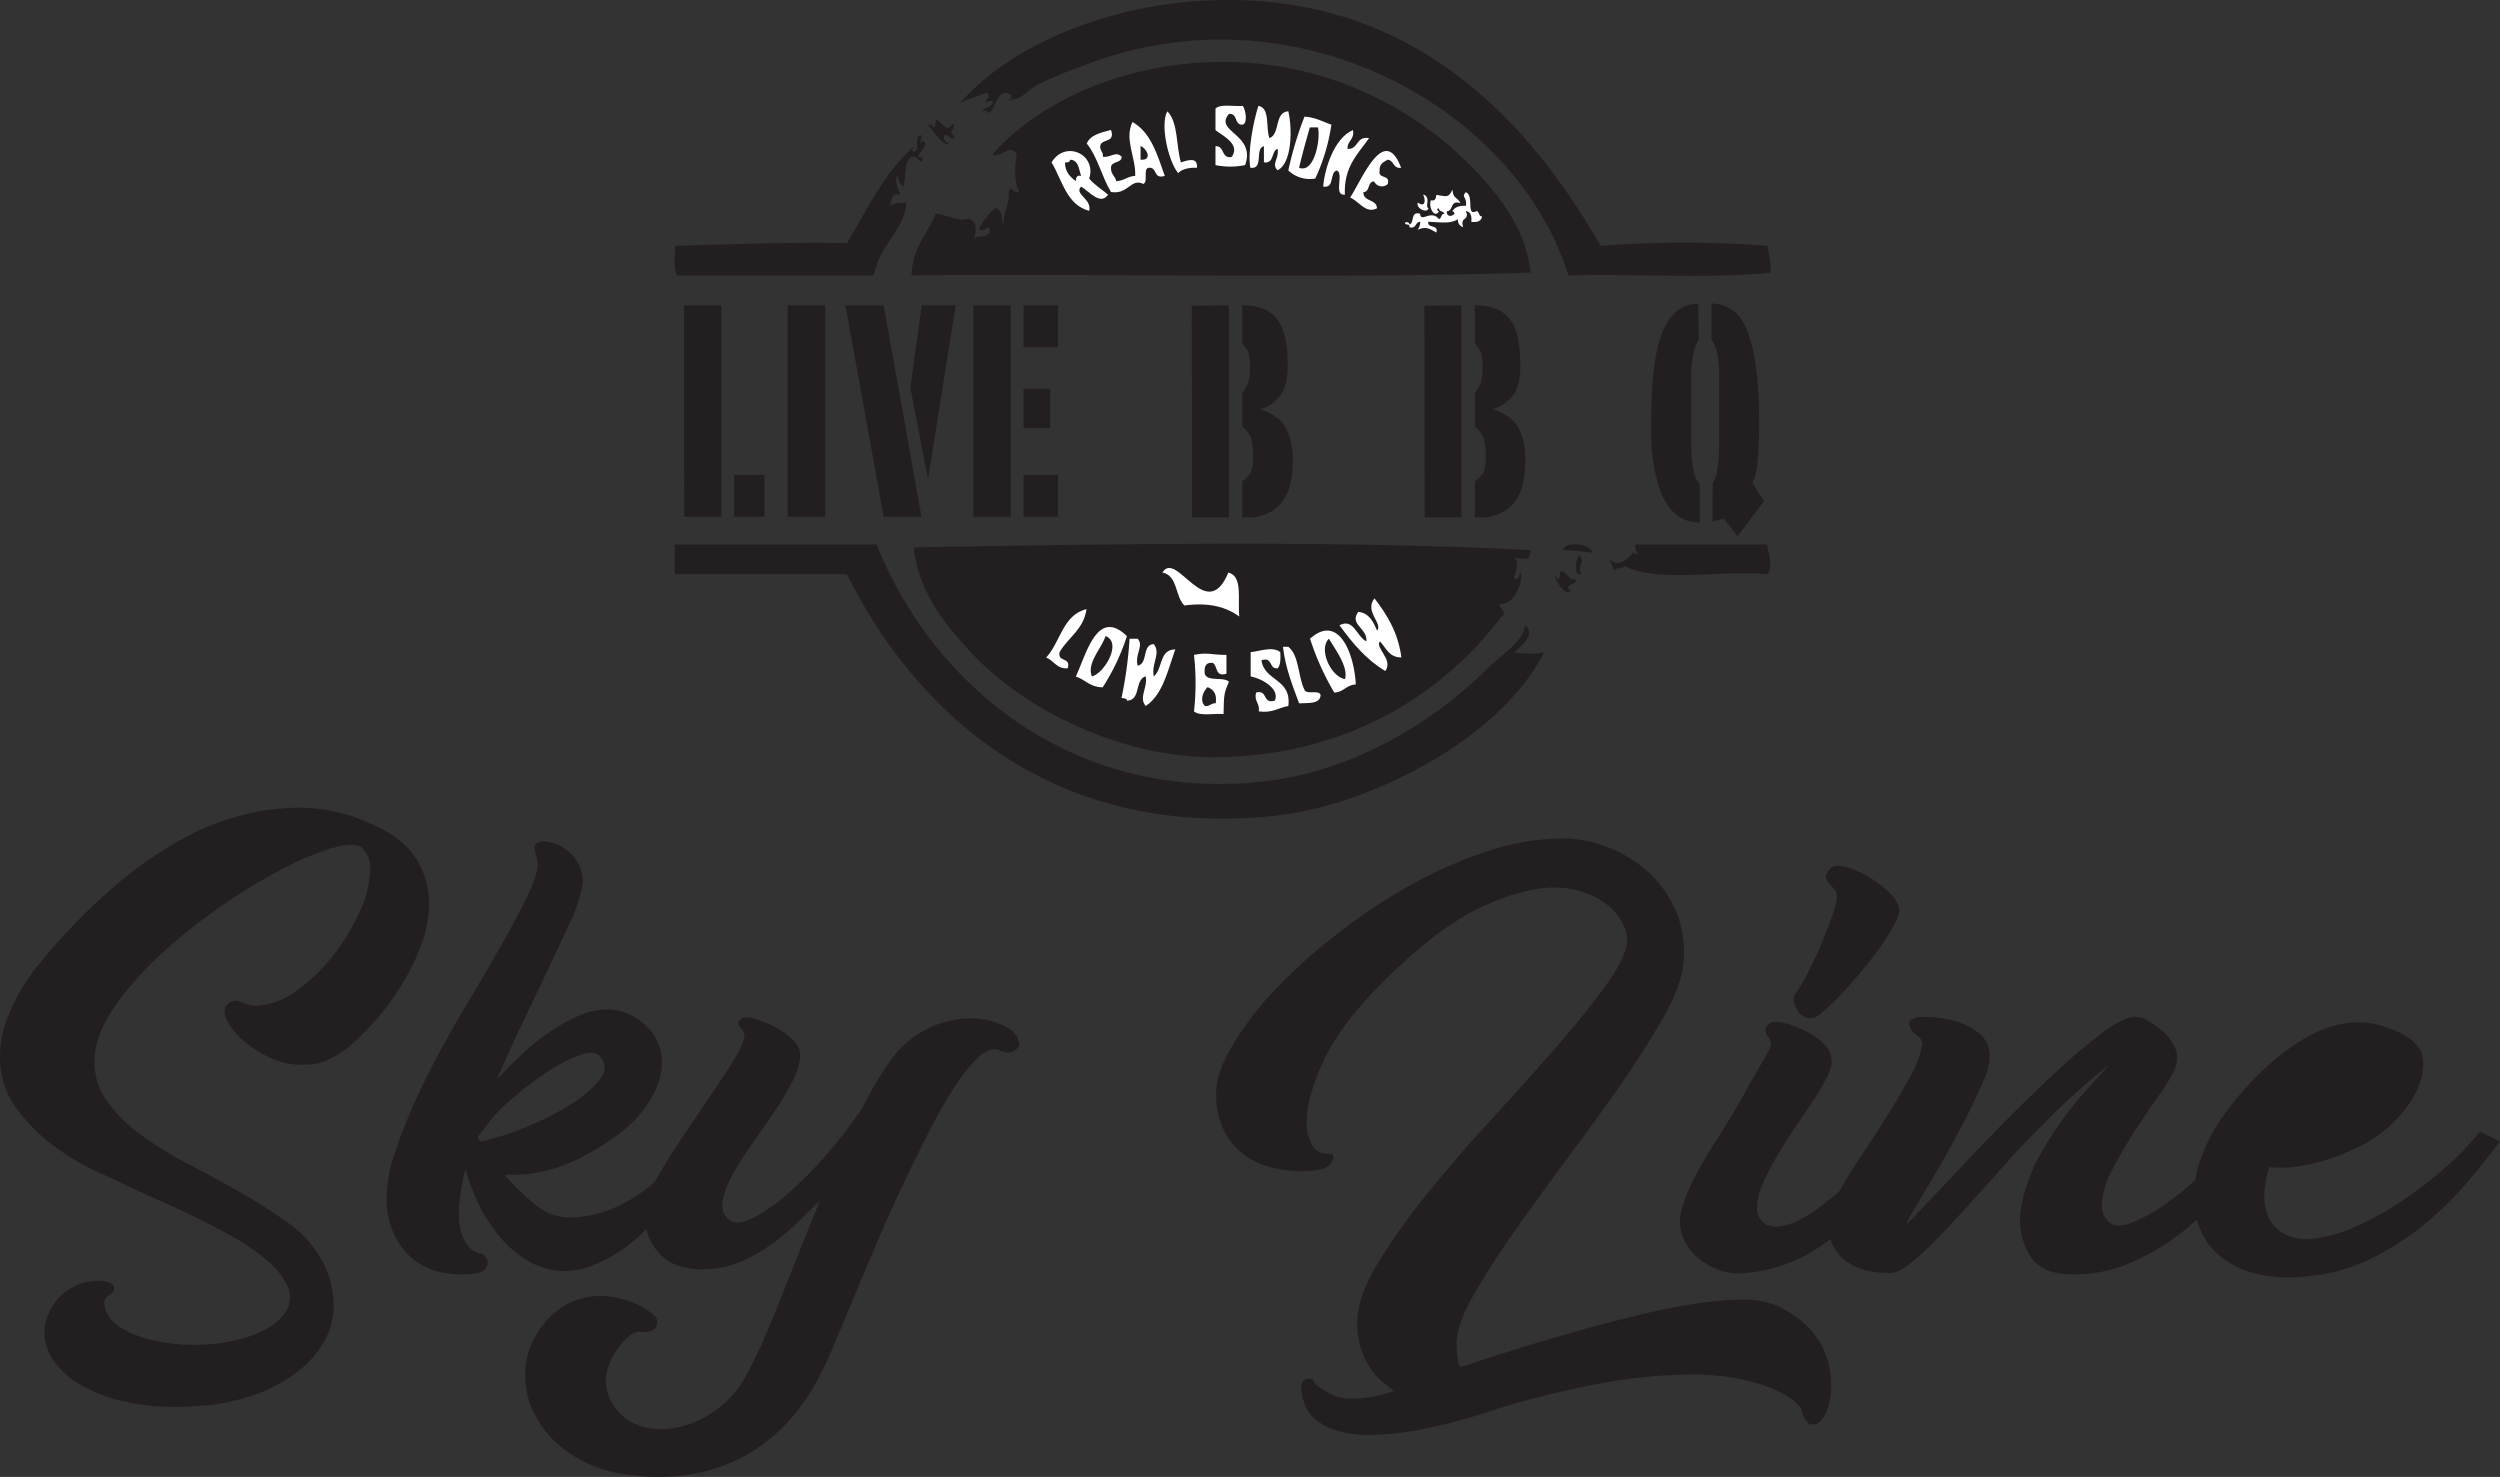 <svg xmlns="http://www.w3.org/2000/svg" viewBox="0 0 550.17 325.02"><rect x="0" y="0" width="550.17" height="325.02" fill="#333333" stroke="none"/><defs><style>.cls-1,.cls-3{fill:#231f20;}.cls-2{fill:#f05123;}.cls-2,.cls-3,.cls-4{fill-rule:evenodd;}.cls-4{fill:#fff;}</style></defs><g id="Layer_2" data-name="Layer 2"><g id="Layer_1-2" data-name="Layer 1"><path class="cls-1" d="M91.92,209.89a27.53,27.53,0,0,0,2.51-11.16,18,18,0,0,0-3.27-10.36q-3.27-4.78-11.33-7.83a19.86,19.86,0,0,0-3.8-1.33,43.31,43.31,0,0,0-4.48-1,35.23,35.23,0,0,0-6-.46,53,53,0,0,0-11.33,1.39,55.89,55.89,0,0,0-13.76,5.31,88.47,88.47,0,0,0-15.74,11A134.05,134.05,0,0,0,7.45,213.6a43.53,43.53,0,0,0-5.7,10.1A24.52,24.52,0,0,0,0,232.33a19,19,0,0,0,3.73,11.75,39.2,39.2,0,0,0,8.66,8.5A55.31,55.31,0,0,0,22,258.16c3.09,1.37,5.25,2.37,6.47,3,1,.54,2.73,1.33,5.17,2.39s5.14,2.31,8.13,3.72,6,3,9,4.65a47.89,47.89,0,0,1,7.91,5.38,16.66,16.66,0,0,1,4.64,5.84,5.87,5.87,0,0,1-.69,5.91c-1.72,2.3-4.44,4-8.13,5.18a41.07,41.07,0,0,1-18.79,1.13,32.77,32.77,0,0,1-6.08-1.66A14.72,14.72,0,0,1,25.09,291,6.24,6.24,0,0,1,23,287.17a1.7,1.7,0,0,1,.15-1.26,3.21,3.21,0,0,1,.76-.8,10.26,10.26,0,0,0,.84-.66,1.25,1.25,0,0,0,.38-1,1.17,1.17,0,0,0-.53-.94,6.57,6.57,0,0,0-2.51-.66,14.81,14.81,0,0,0-4.41.66,14.16,14.16,0,0,0-3.73,2.13,11.57,11.57,0,0,0-3.27,4.52,9.84,9.84,0,0,0-.91,4.11,10.73,10.73,0,0,0,2,6.11,18.07,18.07,0,0,0,5.63,5.18,32.81,32.81,0,0,0,9,3.65,49,49,0,0,0,12.24,1.4c1,0,2,0,3-.07s2-.11,3.12-.2A45.17,45.17,0,0,0,55.88,307,35.19,35.19,0,0,0,65,302.25a22.88,22.88,0,0,0,6.16-6.71,16.15,16.15,0,0,0,2.28-8.37,21.08,21.08,0,0,0-3-10.49,24.9,24.9,0,0,0-7.23-7.7,114.36,114.36,0,0,0-10.41-6.64q-5.62-3.18-11.48-6.24a77.94,77.94,0,0,1-10.5-6.51A31.75,31.75,0,0,1,23.34,242a14.78,14.78,0,0,1-2.51-9.37q.32-5.18,4.34-11a69.87,69.87,0,0,1,10-11.42,120.08,120.08,0,0,1,13.08-10.49,129.8,129.8,0,0,1,13.53-8.3,61.9,61.9,0,0,1,11.33-4.78c3.25-.93,5.42-1,6.54-.07a6,6,0,0,1,1.83,4.78,23.22,23.22,0,0,1-2.21,9A45.75,45.75,0,0,1,73.52,210a39.11,39.11,0,0,1-8.06,7.9,16.14,16.14,0,0,1-9,3.39,5.89,5.89,0,0,1-2.21-.34c-.56-.22-1-.39-1.44-.53a3.81,3.81,0,0,0-1.14-.2,2.84,2.84,0,0,0-1.45.67c-.91.71-1.06,1.79-.45,3.25a13.18,13.18,0,0,0,3.34,4.45,24.57,24.57,0,0,0,5.93,4,16.47,16.47,0,0,0,7.45,1.73,21.26,21.26,0,0,0,2.82-.2,9.31,9.31,0,0,0,2.81-.86,22.75,22.75,0,0,0,6.54-4.58,59,59,0,0,0,7.3-8.3,55.74,55.74,0,0,0,6-10.49m131.92,18.32a12.54,12.54,0,0,0-1.22-1.46,10.47,10.47,0,0,0-2.43-1.33,18.24,18.24,0,0,0-2.89-.93,16.79,16.79,0,0,0-3.8-.4,22.17,22.17,0,0,0-5.78.87,22.11,22.11,0,0,0-12.39,9.29,78.62,78.62,0,0,0-5.56,9.5,104,104,0,0,1-8.05,10.49,86.5,86.5,0,0,1-8.6,8.63,37.08,37.08,0,0,1-7.6,5.25q-3.42,1.65-5.09.33a4,4,0,0,1-1.45-4,17.64,17.64,0,0,1,2.06-5.65,63.16,63.16,0,0,1,4.1-6.57q2.43-3.45,4.79-6.91T174,238.7a16.46,16.46,0,0,0,2.05-5.71,4.24,4.24,0,0,0-1-3.52,13.11,13.11,0,0,0-3-2.59,21.23,21.23,0,0,0-4.4-2.12c-.71-.27-1.37-.49-2-.67-1.32-.35-2.23-.26-2.74.27a1.17,1.17,0,0,0,0,1.73,4.56,4.56,0,0,1,.91,1.46c.1.79-.35,2.12-1.36,4s-2.34,4-4,6.44-3.37,5-5.25,7.77-3.64,5.42-5.32,8c-1.42,2.22-2.64,4.29-3.7,6.21-.61.55-1.25,1.1-1.92,1.63a32.74,32.74,0,0,1-7.68,4.45,25.23,25.23,0,0,1-9.89,1.86A11.55,11.55,0,0,1,117.7,265a47.87,47.87,0,0,1-6.69-6.51,30.65,30.65,0,0,0,8.36-.67,35.28,35.28,0,0,0,9.88-3.85q8.67-4.64,12.55-10t3.88-10q0-6.63-6.39-10.35a11.2,11.2,0,0,0-5.63-1.46,15.71,15.71,0,0,0-6.16,1.32,39.65,39.65,0,0,0-6.31,3.46,46.44,46.44,0,0,0-6.15,4.91q-3,2.79-5.71,5.71,2.74-6.37,5.78-12.68t5.63-11.82q2.58-5.5,4.56-9.76a30.64,30.64,0,0,0,2.43-6.64,7.91,7.91,0,0,0-.07-5.84,9.87,9.87,0,0,0-3-3.79,9.28,9.28,0,0,0-3.88-1.73c-1.32-.22-2.18-.15-2.59.2a1.37,1.37,0,0,0-.53,1.2,21,21,0,0,0,.53,2.39q.61,2.27-1.75,7.3t-6.15,11.69q-3.81,6.65-8.44,14.41T93.37,238.1A125.76,125.76,0,0,0,87.13,253a32.13,32.13,0,0,0-2,12.75,18.87,18.87,0,0,0,2.36,7.37,14.72,14.72,0,0,0,4.18,4.52,15,15,0,0,0,5,2.26,22.2,22.2,0,0,0,4.87.59,14.49,14.49,0,0,0,3.34-.33,4.88,4.88,0,0,0,1.68-.6,2.32,2.32,0,0,0,.68-2.32,2,2,0,0,0-1.6-1.39,4.43,4.43,0,0,1-2.12-1.13,5.75,5.75,0,0,1-1.37-1.93,10.76,10.76,0,0,1-.92-2.65,21.14,21.14,0,0,1-.07-6,51.36,51.36,0,0,1,1.29-6.91,42.65,42.65,0,0,0,3,8,34.2,34.2,0,0,0,4.79,7.24,23.54,23.54,0,0,0,6.39,5.24,15.5,15.5,0,0,0,7.68,2,16.41,16.41,0,0,0,5.85-1.13,32.67,32.67,0,0,0,5.78-2.92,34.5,34.5,0,0,0,5.32-4.19l1-1a11.85,11.85,0,0,0,2.77,5.32q3.42,3.78,10.27,3.52a19.3,19.3,0,0,0,6.54-1.2,29.64,29.64,0,0,0,6.54-3.32,51.32,51.32,0,0,0,6.23-4.91c2-1.86,4-3.81,5.93-5.84q-2.28,5.44-4.41,10.82l-4.11,10.36c-1.31,3.32-2.61,6.44-3.87,9.36s-2.51,5.49-3.73,7.7a20.7,20.7,0,0,1-3.49,5.05,24.72,24.72,0,0,1-4.64,3.85,22.2,22.2,0,0,1-5.33,2.46,19,19,0,0,1-5.55.86,13.25,13.25,0,0,1-7.6-2.26,11,11,0,0,1-4.41-7.17,8.55,8.55,0,0,1,.38-4,15.31,15.31,0,0,1,1.9-3.92,14.18,14.18,0,0,1,2.66-3,3.5,3.5,0,0,1,2.51-1.06q4.41.39,3.65-2.92A4.1,4.1,0,0,0,143.4,289a15.71,15.71,0,0,0-2.74-1.73,19.11,19.11,0,0,0-4-1.46,18.43,18.43,0,0,0-4.71-.6,15.67,15.67,0,0,0-6.92,1.66,17.61,17.61,0,0,0-6.46,6,17.23,17.23,0,0,0-3,9.83,18.58,18.58,0,0,0,1.59,7.5,22,22,0,0,0,4.64,6.71,26.24,26.24,0,0,0,7.6,5.18,31.44,31.44,0,0,0,10.5,2.65c.81.09,1.62.16,2.43.2s1.62.07,2.43.07a41.05,41.05,0,0,0,12.47-1.79,36.62,36.62,0,0,0,10.19-5.05,38.27,38.27,0,0,0,8-7.63,49.65,49.65,0,0,0,5.86-9.57c.71-1.41,1.65-3.52,2.81-6.3l4-9.63q2.28-5.44,4.94-11.69T198.59,261q2.9-6.18,5.78-11.82A107.9,107.9,0,0,1,210,239.3a37.24,37.24,0,0,1,5.17-6.51c1.62-1.55,3.09-2.14,4.41-1.79a7.24,7.24,0,0,0,1.67.53,3.5,3.5,0,0,0,1.37,0,2.43,2.43,0,0,0,1.22-.8,1.38,1.38,0,0,0,.45-1.26,7.71,7.71,0,0,0-.45-1.26m-118.16,23a3.07,3.07,0,0,0-.6-.8,6.52,6.52,0,0,1,1-1.46,8.92,8.92,0,0,0,1-1.33,36,36,0,0,1,5.48-5.71,73.47,73.47,0,0,1,7.52-5.78,36.76,36.76,0,0,1,7.23-3.85q3.34-1.26,4.71.2,2.13,2.39-.15,5.25a25.82,25.82,0,0,1-6.69,5.57,63.75,63.75,0,0,1-9.89,4.92,55,55,0,0,1-9.58,3m294.63,43.95a18.41,18.41,0,0,0-3.88-4.45,24.6,24.6,0,0,0-6.08-3.65,19.57,19.57,0,0,0-7-1.06q-9.12,0-24.4,3.78T324.2,299.92a9.94,9.94,0,0,1-1.37.47c-.51.13-1,.28-1.52.46a8.3,8.3,0,0,1-.61-2.39,24.86,24.86,0,0,1-.15-2.79q0-4,3.57-10.36t9-14.09q5.4-7.71,11.71-16.16t11.86-16.42q5.55-8,9.43-14.89t4.34-11.57a23.48,23.48,0,0,0-1.52-11.37,24.71,24.71,0,0,0-6-8.71,28.5,28.5,0,0,0-8.9-5.58,27.35,27.35,0,0,0-10.19-2,53,53,0,0,0-17.1,3,100.1,100.1,0,0,0-17.34,7.83,127.86,127.86,0,0,0-16,10.85A118.51,118.51,0,0,0,280,218.45a68.19,68.19,0,0,0-9,12q-3.35,5.78-3.35,9.9a17.93,17.93,0,0,0,1.9,8.83,15.18,15.18,0,0,0,4.64,5.24,17.1,17.1,0,0,0,6,2.59,27.59,27.59,0,0,0,6,.73,20.61,20.61,0,0,0,3.95-.33,5.12,5.12,0,0,0,2.13-.73,4.09,4.09,0,0,0,1.15-1.73c.25-.7-.23-1.06-1.45-1.06a3.67,3.67,0,0,1-3.19-1.86,9.62,9.62,0,0,1-1.22-5.31q0-5,3.57-12.95t13-17.46q12-12,21.44-16.47t16.27-4.51a20.09,20.09,0,0,1,7,1.13,17,17,0,0,1,5.1,2.85A12.85,12.85,0,0,1,357,203a8,8,0,0,1,1.07,3.72q0,3.59-4.41,9.76t-11,13.74q-6.62,7.58-14.29,15.94t-14.29,16.53a136.41,136.41,0,0,0-11,15.54q-4.41,7.37-4.41,12.81a17.88,17.88,0,0,0,.84,5.78,17.49,17.49,0,0,0,2.05,4.25,14.18,14.18,0,0,0,2.66,3,29,29,0,0,0,2.66,2,29,29,0,0,1-9,1.73,11.1,11.1,0,0,1-7.3-2.39,2.89,2.89,0,0,1-1.44-1.33.85.85,0,0,0-.84-.67,1.39,1.39,0,0,0-1.22.27c-.71.44-.91,1.41-.6,2.92a13.72,13.72,0,0,0,.68,2.59,7.54,7.54,0,0,0,2.13,3,13.45,13.45,0,0,0,4.56,2.52,23.73,23.73,0,0,0,7.83,1.06,62.54,62.54,0,0,0,10.72-1.12,119.09,119.09,0,0,0,15-3.92,195.86,195.86,0,0,1,25.7-6.44,115.16,115.16,0,0,1,18.55-1.79,52.09,52.09,0,0,1,11.94,1.12A37.6,37.6,0,0,1,391,306a15.42,15.42,0,0,1,5,3.45,2.75,2.75,0,0,1,.61,1.26,5,5,0,0,0,.46,1.33,4,4,0,0,0,.76,1.06,1.77,1.77,0,0,0,1.52.34c.91-.09,1.75-1,2.51-2.59A14.7,14.7,0,0,0,403,304.7a19.91,19.91,0,0,0-.61-4.71,17.66,17.66,0,0,0-2.05-4.85m-4.49-72.37a3.74,3.74,0,0,0,2,1.26,3.39,3.39,0,0,0,2.89-1,53,53,0,0,0,4.71-4.51q3-3.2,5.85-6.78a70.11,70.11,0,0,0,4.87-7q2.06-3.39,1.75-5a7.33,7.33,0,0,0-2.43-3.58,24.92,24.92,0,0,0-4.72-3.46,18.59,18.59,0,0,0-4.94-2c-1.57-.35-2.66-.13-3.27.67s-.84,1.44-.68,1.92a2.91,2.91,0,0,0,.76,1.26c.35.36.7.73,1.06,1.13a2.43,2.43,0,0,1,.53,1.66,13.56,13.56,0,0,1-.91,3.85c-.61,1.78-1.34,3.72-2.2,5.85s-1.86,4.29-3,6.5a45.71,45.71,0,0,1-3.35,5.71,2.77,2.77,0,0,0,.08,1.4,4.64,4.64,0,0,0,1,2.06m149.93,26.29a62,62,0,0,1-7.6,7.9,88.14,88.14,0,0,1-9.65,7.44A66.4,66.4,0,0,1,518.23,270a31.29,31.29,0,0,1-9.73,2.66,11.75,11.75,0,0,1-3.5-.27,8.59,8.59,0,0,1-3.34-1.52,8.11,8.11,0,0,1-2.44-3,10.64,10.64,0,0,1-.91-4.65,20.8,20.8,0,0,1,1.07-6.37,26.14,26.14,0,0,0,7.37-.34,42,42,0,0,0,10.72-3.38,28.31,28.31,0,0,0,7.15-4.25,30.73,30.73,0,0,0,5-5.18,19.51,19.51,0,0,0,2.89-5.38,13,13,0,0,0,.76-4.85,5.68,5.68,0,0,0-1.53-3.58,11.26,11.26,0,0,0-3.19-2.39,22.76,22.76,0,0,0-3.5-1.46c-1.11-.36-1.87-.58-2.28-.67a18.26,18.26,0,0,0-6.38-.2,22.93,22.93,0,0,0-6.16,1.8,33.52,33.52,0,0,0-5.63,3.18,60.34,60.34,0,0,0-4.94,3.85,67.66,67.66,0,0,0-10.19,11.29,38.8,38.8,0,0,0-5,9.23,28,28,0,0,0-1.37,5.22,77.19,77.19,0,0,1-6.46,5.14,35.24,35.24,0,0,1-7.45,4.18q-3.42,1.33-5.09-.13a4.81,4.81,0,0,1-1.52-3.85,17,17,0,0,1,2.2-7.5,93.93,93.93,0,0,1,5-8.64q2.81-4.31,5.4-8a32,32,0,0,0,3.34-5.5,6,6,0,0,0,.23-4.65,10.24,10.24,0,0,0-2.36-3.46,21.67,21.67,0,0,0-4.25-3l-.61-.27a3.56,3.56,0,0,0-1.37-.26q-2.28-.27-6.84,3a117.35,117.35,0,0,0-10.12,8.43q-5.55,5.12-11.48,11.09T431,257.49q-4.87,5.11-8.06,8.5c-2.13,2.26-3.25,3.34-3.35,3.26s.38-1,1.45-2.79,2.45-4.12,4.18-7,3.59-6.26,5.62-10,4-7.72,5.78-11.88a12.18,12.18,0,0,0,1.22-5,6.29,6.29,0,0,0-2.43-5.31,15.36,15.36,0,0,0-5.48-2.66,26.82,26.82,0,0,0-7.75-.79,3.41,3.41,0,0,0-1.6.66c-.46.36-.53.89-.23,1.59a4.31,4.31,0,0,0,1.67,1.93A2.16,2.16,0,0,1,423,230.2a26.17,26.17,0,0,1-2.82,7.11q-2.21,4-4.94,8.36t-5.62,8.64c-1.93,2.87-3.54,5.5-4.86,7.88-1.33,1.15-2.7,2.27-4.11,3.34a30.34,30.34,0,0,1-4.49,2.85,14.34,14.34,0,0,1-4.18,1.46,5.44,5.44,0,0,1-3.5-.46,4.34,4.34,0,0,1-1.82-3.72,13,13,0,0,1,1.21-5,56.34,56.34,0,0,1,3-5.91q1.74-3,3.87-6.17c1.42-2.08,2.74-4.06,4-5.91s2.23-3.54,3-5.05a10.84,10.84,0,0,0,1.37-3.59A5.27,5.27,0,0,0,401.6,230a13.58,13.58,0,0,0-3.8-2.85,24.45,24.45,0,0,0-5.63-2.13,9,9,0,0,0-1.37-.13,2.2,2.2,0,0,0-2,.93,2,2,0,0,0,.23,2.26,3,3,0,0,1,.69,2,21,21,0,0,1-1.83,3.52q-1.68,2.85-5,8.83-2.28,4-4.86,8c-1.73,2.65-3.27,5.27-4.64,7.83a42.83,42.83,0,0,0-3.12,7.24,9.94,9.94,0,0,0-.15,6.18,12.85,12.85,0,0,0,1.52,2.92,11.32,11.32,0,0,0,2.81,2.85,17.27,17.27,0,0,0,4.11,2.13,11.45,11.45,0,0,0,5.09.59,33.44,33.44,0,0,0,15.21-4.78c1.42-.87,2.75-1.77,4-2.69a8.93,8.93,0,0,0,3.2,4.69c2.38,1.86,5.71,2.78,10,2.78a6.79,6.79,0,0,0,3.58-1.59,45.08,45.08,0,0,0,4.79-4.12q2.58-2.52,5.47-5.64c1.93-2.08,3.8-4.14,5.63-6.18s3.52-3.93,5.09-5.7,2.86-3.19,3.88-4.25q6.69-7.05,11.48-11.42t8.14-6.91c-.61.71-1.3,1.48-2.06,2.32s-1.59,1.75-2.51,2.73a79.84,79.84,0,0,0-10.26,14.14,36.52,36.52,0,0,0-4.64,13.08,15.45,15.45,0,0,0,2.13,9.83q2.58,4,9.43,4a31.76,31.76,0,0,0,13.08-2.72,52.81,52.81,0,0,0,11.17-6.77c1-.83,2-1.68,3-2.55a16,16,0,0,0,.95,2.61,15.37,15.37,0,0,0,4.71,5.84,20.47,20.47,0,0,0,7.83,3.52,32.32,32.32,0,0,0,10.95.47A39.33,39.33,0,0,0,521.73,277a59.32,59.32,0,0,0,11.71-7.5,75.42,75.42,0,0,0,9.5-9.29q4.18-4.92,7.23-9Z"/><path class="cls-2" d="M217.19,47.58c.48.41,1.63.92,1.78,0a30.92,30.92,0,0,0,2.37,7.11c-1.25-.53-1.75-1.8-3.55-1.78,1.78-2.53.59-3.11-.6-5.33"/><path class="cls-2" d="M221.93,48.76c2-.41,2.12,2.08,1.19,3-.88-.5-.86-1.91-1.19-3"/><path class="cls-3" d="M335.64,137.6c2.54,1.92-1.16,4.86-2.37,5.92a16.64,16.64,0,0,0,6.52,0c-4.69,9.48-14.3,17.84-24.28,23.69s-22.74,11.15-36.13,12.44c-48.16,4.66-78-23.05-93-53.3H148.49v-6.51h44.42c12.27,30.64,42.92,56.89,85.28,52.11,19.42-2.18,36.78-12.74,48.57-24.28,4.24-4.15,8.24-6.23,8.88-10.07"/><path class="cls-3" d="M350.45,121.61c-3.42-.25-3.2-.45-6.52-.59.64-2.13,6.24-1.32,6.52.59"/><path class="cls-3" d="M347.49,122.2c1.62,1.28-.59,2.72.59,4.15-2.22.48-1.1-3.65-.59-4.15"/><path class="cls-3" d="M345.71,129.9c-1.31,1.46-3-1.74-3.55-3,.5-.11.55.23.59.59.7-.09.5-1.08.59-1.77,1.81,0,1.42,2.13,3.55,1.77.31,1.18-3.26,1.36-1.18,2.37"/><path class="cls-3" d="M222.52,22.11V20.93c-3.46-2.5-3.86,5.61-5.33,3.55-3-.27,1.87-.68,1.19-2.37-3.5,1,.29-.35-1.19-1.77-3.78,1.63-2.12.63-5.92,2.37C221.86,10.45,242.36,1.56,264,.2c46.08-2.9,72.28,26.13,88.25,53.89a247.29,247.29,0,0,1,36.72,0c.16,2,.94,3.41.59,5.93-13.63,1.37-29.81.2-44.42.59-11.35-36.84-60.3-64.24-106.61-46.2a99.85,99.85,0,0,0-10.06,4.15c-2.32,1.23-4.59,4.47-7.11,3,.48.11.59.6,1.18.59"/><path class="cls-4" d="M223.12,51.73c.93-.89.86-3.38-1.19-3,.33,1.06.31,2.47,1.19,3"/><path class="cls-4" d="M217.79,52.91c1.8,0,2.3,1.25,3.55,1.78A30.92,30.92,0,0,1,219,47.58c-.15.92-1.3.41-1.78,0,1.19,2.22,2.38,2.8.6,5.33"/><path class="cls-3" d="M219,45.8c2,.37,1.2,3.19,1.78,3.56.08-2.74,1.55-5.09,1.18-7.11.39-1.77,1.27.57,2.37,0-.85-1.41-1.24-4-.59-8.29-1.53-2.63-3.8,1.2-5.33,0,14-15.92,43-25.12,70.47-17.77a78.14,78.14,0,0,1,30.21,16C327.37,39.53,335.81,49,336.83,60c-44.23,1.38-91,.19-136.22.59.14-6.17,3.57-9.06,5.33-13.62,3.67.72,4.83,1.76,7.11,1.18,2.18.31,1.78,3.19,1.18,4.74,1-1.6,2.3-.08,3.56-1.78.17-2.42-.82.1-2.37-.59A13.72,13.72,0,0,1,219,45.8"/><path class="cls-3" d="M210.09,29.81c-.39,1.78-1.27-.56-2.37,0a1.61,1.61,0,0,0,1.18,1.78c-1.39.77-3.44-2.85-4.74-4.15.69-.09,1.06.13,1.19.6.69-.1.5-1.08.59-1.78,1.06.19,2.32,3.13,3.55,1.18,1.67-.25-1.48,2.21.6,2.37"/><path class="cls-3" d="M202.39,29.81c1.24-.51-.86,3,.59,1.19,2.36.88-2.9,3.94,0,3.55-.07,2.77-.86-.64-2.37,0-1.76,1.16-1.16,4.22-1.78,6.51a2.59,2.59,0,0,1-1.18-2.36c-1,.24,0,3.47.59,4.14-1.25-.15-1.83-.45-2.37,2.37,2.41-.92,2.34-.47,3.55-.59,0,5.35-6.11,9.67-7.1,16H149.09c-1.1-1.27-.4-4.34-.6-6.52,12.51-.32,24.8-.86,37.91-.59,4.48-7.55,8.35-15.73,14.8-21.32-.36.53-.71,1.06,0,1.19,1.33-.25,0-3.15,1.19-3.56"/><path class="cls-3" d="M359.93,119.83h29c.18,2,1.36,4.85,0,6.52-10.12-.94-24.14,2-31.39-1.78-.37.82-2.28.09-2.37,1.19a11,11,0,0,0-1.19-3c2.4,3.23,5.89-1.65,5.33-1.19,2,1.09.3.07.6-1.78"/><path class="cls-3" d="M336.83,121c-.27,2.83-.91,1.86-3.56,1.78,1.18,1.12.29,2.8,0,4.14,0,1.39,1.62-.22,1.19-1.18,1.23,1.64-1.26,7.53-4.15,7.11-1.46.43,2,1.78,0,3-13.71,18.12-35.63,30.79-63.37,30.79-19.9,0-41.34-10.15-53.3-23.1-5.32-5.76-11-12.54-12.44-21.91v-1.18c43.79-.75,92.77-1.57,135.63.59"/><path class="cls-1" d="M158.75,113.73h-8.18l-.07-46.55h8.25Zm9.5,0h-6.71V104.5h6.71Z"/><rect class="cls-1" x="173.33" y="67.18" width="8.25" height="46.55"/><path class="cls-1" d="M202.79,113.73h-8.32l-8.42-46.55h8.42Zm7.52-46.55-6.08,38.33-3.89-20.18,2.51-18.15Z"/><path class="cls-1" d="M214.2,67.18h8.25v46.55H214.2Zm18.64,9.22h-7.59V67.18h7.59Zm-7.59,9.16h5.87v8.66h-5.87Zm7.59,28.17h-7.59V104.5h7.59Z"/><path class="cls-1" d="M270.45,113.87h-8.11l-.07-46.57,8.18-.12Zm14.05-12.22c0,4.9-1.29,8.33-3.86,10.32a9.68,9.68,0,0,1-6.08,1.9h-1.18v-7.93a9.76,9.76,0,0,0,1.74-1.65,7.27,7.27,0,0,0,.64-3.55,13.83,13.83,0,0,0-.46-4.44,6.57,6.57,0,0,0-1.92-2.41V86.41a8,8,0,0,0,1.34-2.29,10.91,10.91,0,0,0,.34-3.23,10.7,10.7,0,0,0-.41-3.55,14.28,14.28,0,0,0-1.27-1.78V67.18c3.79,0,6.45,1.16,8,3.48q2,3,2,9.67a12.42,12.42,0,0,1-1.22,6.14,8.75,8.75,0,0,1-4.86,3.61q4.09,1.26,5.64,4a15.36,15.36,0,0,1,1.56,7.62"/><path class="cls-1" d="M321.62,113.87h-8.1l-.07-46.57,8.17-.12Zm14.05-12.22c0,4.9-1.28,8.33-3.86,10.32a9.65,9.65,0,0,1-6.07,1.9h-1.18v-7.93a10.59,10.59,0,0,0,1.74-1.65,7.39,7.39,0,0,0,.64-3.55,14.13,14.13,0,0,0-.46-4.44,6.79,6.79,0,0,0-1.92-2.41V86.41a8.19,8.19,0,0,0,1.34-2.29,11.26,11.26,0,0,0,.34-3.23,10.7,10.7,0,0,0-.41-3.55,14.28,14.28,0,0,0-1.27-1.78V67.18q5.67,0,8,3.48,2,3,2,9.67a12.43,12.43,0,0,1-1.21,6.14,8.82,8.82,0,0,1-4.87,3.61q4.09,1.26,5.65,4a15.37,15.37,0,0,1,1.55,7.62"/><path class="cls-1" d="M374.06,106.5V115q-6.37,0-9-7.91a39.43,39.43,0,0,1-1.66-12.34V92.26q0-13.41,2.55-19.42t7.8-6l.07,8a6.94,6.94,0,0,0-.81,1.65,21.23,21.23,0,0,0-.8,6.39V97.26a31.11,31.11,0,0,0,.57,6.71,5.44,5.44,0,0,0,1.25,2.53m14.19,3.76L382.39,118l-3.07-3.89-2.48.69.08-8.47a6.88,6.88,0,0,0,.93-2.53,33,33,0,0,0,.47-6.14V83.4a28,28,0,0,0-.49-6,6.62,6.62,0,0,0-1.19-2.59v-8a7.69,7.69,0,0,1,7.12,4.42q3.36,6.14,3.37,21.56a83.32,83.32,0,0,1-.43,9.61,12.06,12.06,0,0,1-1.06,3.92Z"/><path class="cls-4" d="M312,44.62c-.43,1.31,2.19,2.44,2.37,1.18-.88-.17.64-2.49-1.18-3,.67,1.6.35,2.85-1.19,1.78"/><path class="cls-4" d="M310.18,50c1.61.43,1.19-1.18,2.36-1.19a2.71,2.71,0,0,1-.59,1.78c1.82-.84,2.67-.26,4.15.59.52-1.9-2-.81-1.78-2.37,2.85.09,4.91.5,6.52-.59A1.63,1.63,0,0,0,322,50c-.77-2.47,1.5-1.3.59-3.55,1,.14,1.35,1,1.19,2.36,1.35.17,2.22-.14,2.37-1.18-.79,0-.54-1-1.19-1.18-2.44,1.28-.45-3.33-2.37-4.15-1.11,1.13.35,1.07,0,3-1.47-.09-2.45.31-3,1.19,1.61.51-1.35,2-1.18,0,1.53-.06.62-2.54,3-1.78-.84-1.53-1.55-.83-1.78-3-.85,1.93-1.32,1.49-3.55,1.18-.07.72-.18,1.4-1.19,1.19-.6,1.66.93,4.12,1.78,2.37-.33,0-.67-.48,0-.6,0,.79,1,.54,1.19,1.19-.79,0-.55,1-1.19,1.18-1.77-2.19-4,.9-4.15-1.18-2.2-.63-1.16,2-2.36,2.37,0-.92-1.73-.41-.6,0,.37,0,.71.09.6.59"/><path class="cls-4" d="M273.46,23.3c.55.5,1.26,3.77,0,4.14-1.9.13-1-2.58-3-2.36-3.4,3.9,6,4.42,3.55,11.25a16.27,16.27,0,0,1-6.52,0V32.18c2.1-.12,1.17,2.78,3.56,2.37,2-2.84-2-4.66-3.56-5.92V23.89c1.13-1.05,3.92-.43,5.93-.59"/><path class="cls-4" d="M277,23.3c2.58.58,1.49,4.82,2.37,7.11,2.43-.93,1-5.67,4.14-5.93.91,3.79.86,11.43-2.36,13-1.46-1.45.43-2.57,0-4.74-1.45.53-.65,3.31-3,3V32.18c-2.12.44.08,5.21-3,4.74-.6-3.48.63-10,1.78-13.62"/><path class="cls-4" d="M285.89,36.92c3.36,1.31,4.77-6.29,4.15-8.88h-1.78c-.85,2.9-1.66,5.84-2.37,8.88m1.19-11.25c2.41.15,4,1.11,5.92,1.77a42.74,42.74,0,0,1-3.55,11.85,6.86,6.86,0,0,1-5.93-1.78,75.52,75.52,0,0,1,3.56-11.84"/><path class="cls-4" d="M297.74,28.63c.39,2.16-1.28,2.27-1.19,4.14,2.49.12,1.83-2.9,4.74-2.37-2.44,3.48-5.59,6.26-5.33,12.44-2.64.28-.11-4.62-1.77-5.33-1.7.47-.38,4-3,3.55.29-3.74,2.34-10.63,6.52-12.43"/><path class="cls-4" d="M308.4,36.92c-1.86.28-1.56-1.59-3-1.78-.87.52-1.88.89-1.78,2.37-.44,2,2.41.76,1.78,3a1.89,1.89,0,0,1-3-.59c-1.52.06-.85,2.31-2.37,2.37,0,2.2,2.9,1.44,3,3.55-2.49,1.25-3.84-1.49-5.92-2.36,2.5-3.66,7.48-16.5,11.25-6.52"/><path class="cls-4" d="M256.87,24.48c2.42,2.33,1.94,7.54,3,11.26,1.39-.42,3.75-1.36,3.55,1.18-1.84-.06-3.29.27-4.15,1.18-2.22-2.73-4-10.77-2.37-13.62"/><path class="cls-4" d="M251,35.14c2.73.24,1.37-2.52,0-3Zm-1.78-8.29c4.06,2.27,5.45,7.19,7.11,11.85-2.62.84-1.55-2-3.55-1.78-1.33.25,0,3.14-1.19,3.55-2.71-1.35-3.35,2.43-7.1,1.78-2-3.3-2.94-7.73-5.33-10.66.81-1.95,3.13-2.39,5.33-3,1.06,3-2.14,1.81-2.37,3.55-.08,1.07.72,1.25.59,2.37,1.84.2,2.83-1.37,4.15,0-.06,1.52-2.32.85-2.37,2.37s.93,1.83,1.18,3c1.68-.1,2.47-1.08,4.15-1.18.18-4.07-2.45-8-.6-11.85"/><path class="cls-4" d="M234.37,35.74c0,2.16,1.17,3.17,2.37,4.14.06-.72.17-1.4,1.18-1.18-.52-1.46-.53-3.42-2.37-3.56-.13.46-.49.69-1.18.6m5.33,3.55c1.14,1.43,2.78,2.35,4.14,3.55-1.65,2.48-4.22-.78-5.92-1.78-1.63,1.68,2.43,2.68,1.78,5.34-5-1.31-5.91-6.73-8.29-10.66,3-5,10-1.8,8.29,3.55"/><path class="cls-4" d="M303.66,141.15c-1.12,1.49,3.07,4,1.19,6.52-4.2-2.52-7.25-6.18-10.07-10.07,3.13-1.65,3.75,2.48,5.92,3.55.31-2.92-3.87-3.69-1.78-6.51,2.47.29,3.29,2.25,4.15,4.15,1.28-1.65-2.88-4.24-.59-7.11,2.73,3.58,5.19,7.44,5.92,13-2.8,0-3.37-2.16-4.74-3.56"/><path class="cls-4" d="M239.11,134.05c-.63,4.51-4.06,6.2-5.93,9.47-.51,2.3,2.59,1,1.78,3.56-2.51.14-3-1.73-4.74-2.37,3.16-3.36,3.63-9.4,8.89-10.66"/><path class="cls-4" d="M240.29,148.85c2.7-.63,6.75-7.44,3-8.88-.89,2.8-4.18,5.9-3,8.88M248,140a47.87,47.87,0,0,1-5.33,11.25c-2.73,0-3.84-1.68-5.92-2.37,2.3-4.8,4.69-15.27,11.25-8.88"/><path class="cls-4" d="M296,149.45c.74-2.69-2.1-6.46-3.55-8.89-2.34,2.29.37,8.33,3.55,8.89m2.37,1.18c-2.09.08-2.65,1.7-4.74,1.78a58.21,58.21,0,0,1-5.33-11.85c6.21-5.58,9.71,3.06,10.07,10.07"/><path class="cls-4" d="M248.58,140.56h1.78c1.43,1.61-.65,3.29,0,5.93,2.34-.42.91-4.62,3.55-4.74,1.62,2.05-.58,4.23,0,7.1,2-1.6,1.16-5.95,4.74-5.92-1.69,4.63-2.73,9.91-6.51,12.44-1.6-1.9.45-3.93,0-6.52-2.49.68-1,5.32-4.15,5.33,0-.57-.72-.46-1.18-.59a89.7,89.7,0,0,0,1.77-13"/><path class="cls-4" d="M282.34,142.34h1.18c2.43,1.92,2.1,6.6,3.56,9.47.41,1.17,3.3-.14,3.55,1.19-.18,2-2.68,1.66-4.74,1.78-1.43-3.9-3-7.7-3.55-12.44"/><path class="cls-4" d="M281.75,143.52c.08,1.46.09,2.86-.59,3.56-2,.22-.94-2.62-3.56-1.78.66,4.68,6.67,4,5.92,10.07-2.19.38-3.52,1.61-6.51,1.18.29-1.87-1.07-2.09-.59-4.14,2.67-.7,1.32,2.62,4.14,1.77,1.1-2.5-2.58-4.75-5.33-5.33v-5.33c1.95-.18,4.85-1.37,6.52,0"/><path class="cls-4" d="M265.17,155.37c1.11.13,1.3-.67,2.36-.59.32-2.1-.5-3.05-1.77-3.56-.9.84-1.87,2.88-.59,4.15m4.73-11.25v4.14c-2.55.78-1.87-1.68-3-2.37-1.56-.18-1.94.82-1.77,2.37.52,1.84,4.14.6,5.33,1.78-1.2,2.67-1.09,3.15-1.19,7.11-2.18-.2-5.24.5-6.51-.6a56.15,56.15,0,0,0,0-12.43c3.06-.61,3.64,0,7.1,0"/><path class="cls-4" d="M255.82,126c3.07-5.14,9.69,11.64,14.5,0,3.27.76,2,6.06,2.41,9.67-2.8-2-6.47-3.19-12.08-2.42-2.07-1.94-1.43-6.61-4.83-7.25"/></g></g></svg>